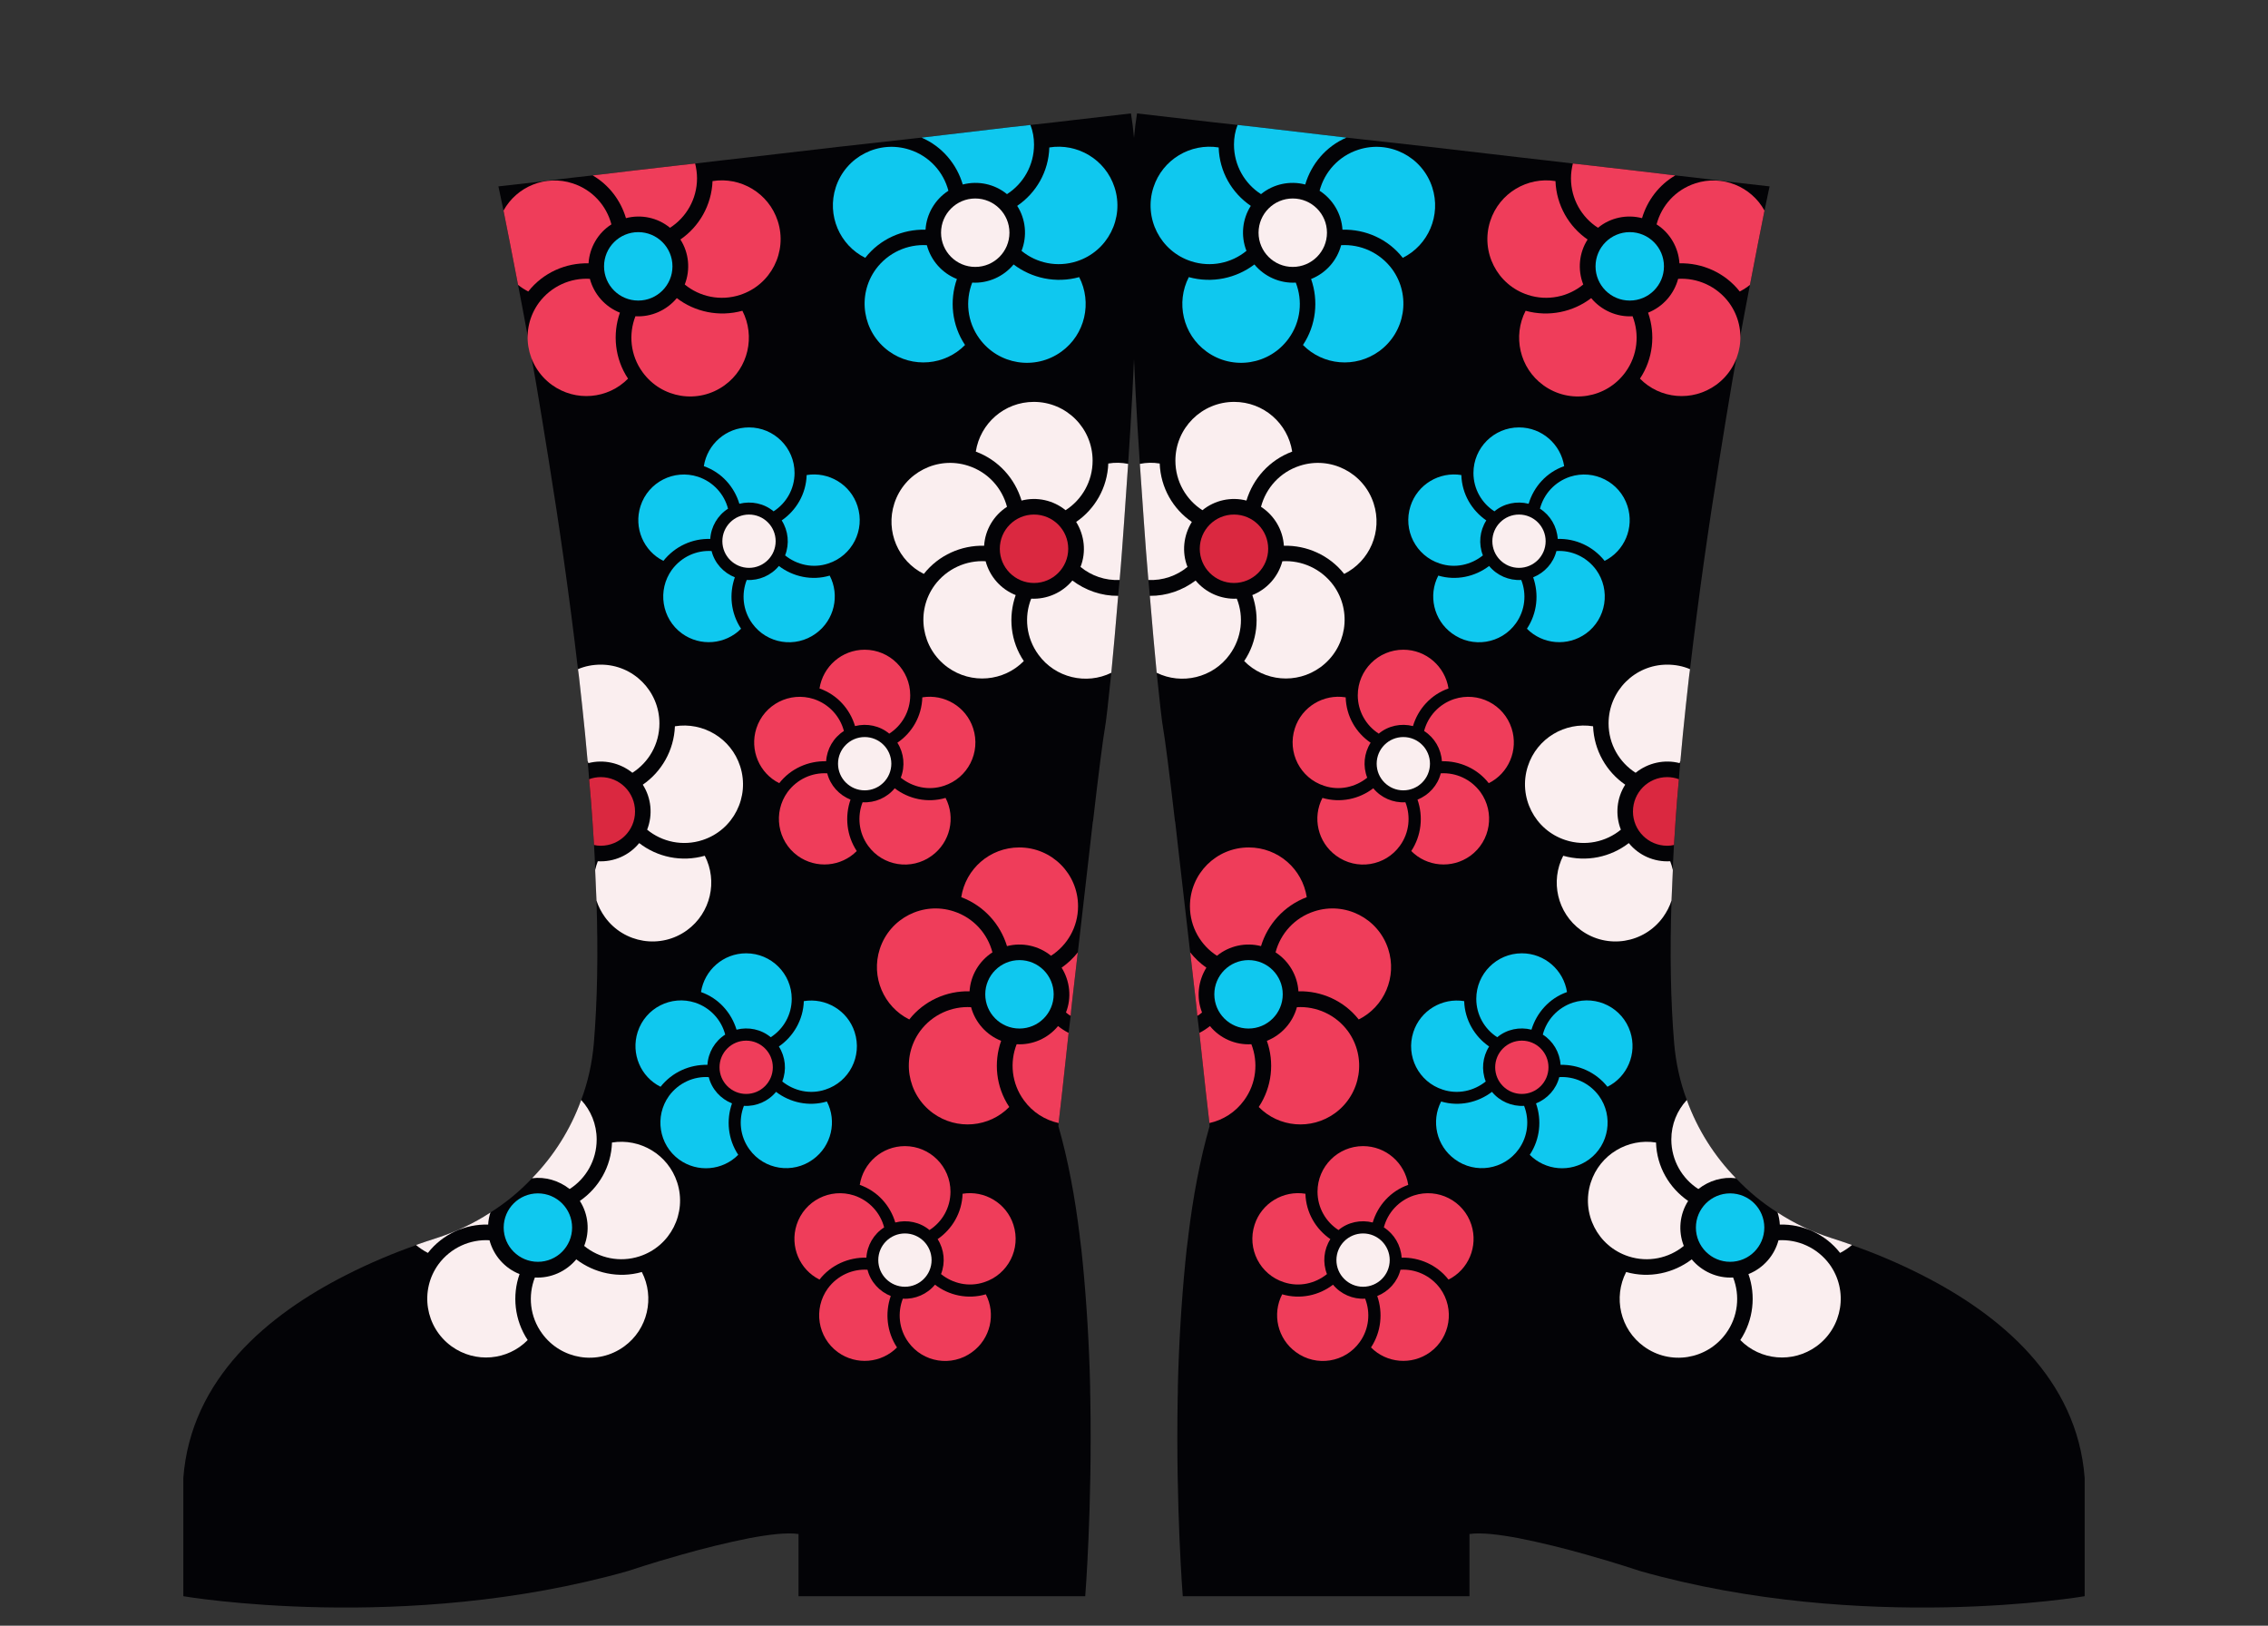 <svg width="120" height="86" viewBox="0 0 120 86" fill="none" xmlns="http://www.w3.org/2000/svg">
<rect x="0" y="0" width="120" height="86" fill="#333333" stroke="none"/>
<g clip-path="url(#clip0_318_11371)">
<path d="M60.18 12.93C60.17 14.18 60.13 15.53 60.08 16.91C60 19.4 59.86 22.02 59.69 24.54C59.62 25.57 59.55 26.58 59.48 27.56C59.4 28.65 59.33 29.69 59.24 30.68C59.21 30.97 59.19 31.25 59.16 31.52V31.55C59.03 33.1 58.91 34.47 58.8 35.59C58.64 37.15 58.52 38.21 58.46 38.52C58.37 39.01 58.12 40.94 57.83 43.46C57.83 43.46 57.82 43.46 57.82 43.47C57.78 43.84 57.73 44.23 57.69 44.62C57.48 46.43 57.25 48.42 57.03 50.37V50.38C57.02 50.43 57.02 50.47 57.01 50.52L56.72 53.04C56.69 53.28 56.67 53.51 56.65 53.74C56.61 54.05 56.58 54.35 56.54 54.64C56.28 57.03 56.08 58.88 56.01 59.41C56.01 59.52 56 59.57 56 59.57C56.51 61.35 56.88 63.33 57.13 65.4V65.42C57.19 65.86 57.24 66.28 57.28 66.72C57.5 68.95 57.63 71.22 57.68 73.36C57.68 73.57 57.68 73.78 57.69 73.98V74.02C57.79 79.78 57.42 84.44 57.42 84.44H42.25V81.15C41.66 81.06 40.71 81.17 39.65 81.37C38.48 81.6 37.19 81.92 36.07 82.24C34.46 82.69 33.22 83.11 33.22 83.11C21.41 86.45 9.7 84.44 9.7 84.44V78.18C10.1 72.94 14.16 69.55 18.33 67.44C19.59 66.8 20.84 66.28 22.01 65.87V65.86C22.39 65.73 22.75 65.6 23.11 65.49C24.13 65.16 25.08 64.71 25.95 64.14C26.76 63.63 27.5 63.02 28.15 62.33C29.3 61.15 30.19 59.74 30.75 58.19C31.11 57.24 31.33 56.23 31.42 55.19C31.61 52.93 31.65 50.37 31.56 47.64C31.54 47.12 31.52 46.58 31.49 46.04C31.49 46.03 31.49 46.02 31.49 46.02C31.49 45.77 31.47 45.52 31.46 45.26C31.45 45.07 31.44 44.89 31.43 44.7C31.4 44.29 31.38 43.88 31.35 43.47C31.35 43.46 31.35 43.46 31.35 43.46C31.3 42.72 31.24 41.97 31.17 41.22C31.15 40.9 31.12 40.58 31.09 40.26C31.01 39.31 30.91 38.36 30.81 37.4C30.76 36.95 30.71 36.5 30.66 36.04C30.64 35.83 30.61 35.61 30.58 35.4C30.13 31.54 29.58 27.72 29.02 24.27C28.8 22.86 28.57 21.52 28.36 20.25C28.28 19.81 28.21 19.38 28.13 18.96V18.95C28.06 18.57 28 18.21 27.93 17.85C27.93 17.84 27.93 17.84 27.93 17.83C27.75 16.83 27.57 15.91 27.41 15.07C27.09 13.39 26.82 12.04 26.64 11.14C26.47 10.31 26.37 9.86 26.37 9.86C26.96 9.79 27.74 9.7 28.66 9.6C28.67 9.6 28.67 9.6 28.67 9.6C28.92 9.56 29.17 9.53 29.45 9.5C30.04 9.43 30.68 9.35 31.35 9.28C31.36 9.28 31.36 9.28 31.36 9.28C32.76 9.11 34.31 8.93 35.97 8.74C36.24 8.71 36.51 8.68 36.78 8.65C37.68 8.54 38.6 8.44 39.54 8.33C41.16 8.14 42.82 7.95 44.44 7.76C45.82 7.61 47.19 7.45 48.48 7.31C48.57 7.3 48.67 7.29 48.76 7.28C50.45 7.08 52.02 6.9 53.43 6.73C53.81 6.69 54.17 6.65 54.52 6.61C55.4 6.51 56.21 6.43 56.9 6.34C58.74 6.13 59.84 6 59.84 6C60.1 7.6 60.21 10.06 60.18 12.93Z" fill="#030306"/>
<path d="M33.77 15.9C34.77 15.9 35.58 15.09 35.58 14.09C35.58 13.09 34.77 12.28 33.77 12.28C32.77 12.28 31.96 13.09 31.96 14.09C31.96 15.09 32.77 15.9 33.77 15.9Z" fill="#0FC8EF"/>
<path d="M32.8 16.54C32.02 16.23 31.43 15.57 31.21 14.75C30.19 14.69 29.16 15.14 28.51 16.02C27.5 17.41 27.81 19.35 29.2 20.36C30.46 21.27 32.17 21.11 33.23 20.03C32.53 18.98 32.4 17.68 32.8 16.54Z" fill="#EF3D5A"/>
<path d="M35.81 15.77C35.28 16.41 34.46 16.78 33.62 16.73C33.25 17.68 33.35 18.8 34 19.69C35.01 21.08 36.95 21.39 38.34 20.38C39.6 19.47 39.97 17.78 39.28 16.44C38.04 16.78 36.76 16.5 35.81 15.77Z" fill="#EF3D5A"/>
<path d="M36 12.67C36.45 13.37 36.54 14.26 36.23 15.05C37.02 15.7 38.12 15.94 39.16 15.6C40.79 15.07 41.68 13.32 41.15 11.69C40.67 10.21 39.18 9.34 37.7 9.58C37.65 10.86 36.99 11.99 36 12.67Z" fill="#EF3D5A"/>
<path d="M36.88 9.43C36.88 10.53 36.31 11.5 35.45 12.05C34.8 11.51 33.92 11.33 33.12 11.54C32.84 10.6 32.22 9.78 31.36 9.28C32.76 9.11 34.31 8.93 35.97 8.74C36.24 8.71 36.51 8.68 36.78 8.65C36.84 8.9 36.88 9.16 36.88 9.43Z" fill="#EF3D5A"/>
<path d="M32.35 11.87C31.64 12.32 31.19 13.1 31.14 13.93C29.94 13.9 28.74 14.42 27.95 15.42C27.76 15.32 27.58 15.21 27.41 15.07C27.09 13.39 26.82 12.04 26.64 11.14C27.34 9.87 28.87 9.23 30.3 9.7C31.35 10.04 32.09 10.88 32.35 11.87Z" fill="#EF3D5A"/>
<path d="M51.6 14.12C52.6 14.12 53.41 13.31 53.41 12.31C53.41 11.31 52.6 10.5 51.6 10.5C50.601 10.5 49.791 11.31 49.791 12.31C49.791 13.31 50.601 14.12 51.6 14.12Z" fill="#FAEEEF"/>
<path d="M50.63 14.76C49.85 14.45 49.26 13.79 49.04 12.97C48.02 12.91 46.99 13.36 46.34 14.24C45.33 15.63 45.64 17.57 47.03 18.58C48.29 19.49 50 19.33 51.06 18.25C50.36 17.2 50.23 15.9 50.63 14.76Z" fill="#0FC8EF"/>
<path d="M53.63 13.99C53.1 14.63 52.28 15 51.44 14.95C51.07 15.9 51.17 17.02 51.82 17.91C52.83 19.3 54.77 19.61 56.16 18.6C57.42 17.69 57.79 16 57.1 14.66C55.87 15 54.59 14.72 53.63 13.99Z" fill="#0FC8EF"/>
<path d="M53.82 10.89C54.27 11.59 54.36 12.48 54.05 13.27C54.84 13.92 55.94 14.16 56.98 13.82C58.61 13.29 59.5 11.54 58.97 9.91C58.49 8.43 57 7.56 55.52 7.8C55.48 9.09 54.82 10.21 53.82 10.89Z" fill="#0FC8EF"/>
<path d="M54.71 7.65C54.71 8.75 54.14 9.72 53.28 10.27C52.62 9.73 51.75 9.55 50.94 9.76C50.62 8.68 49.85 7.75 48.76 7.28C50.45 7.08 52.02 6.9 53.43 6.73C53.81 6.69 54.17 6.65 54.52 6.61C54.65 6.94 54.71 7.29 54.71 7.65Z" fill="#0FC8EF"/>
<path d="M48.97 12.15C49.02 11.32 49.47 10.55 50.18 10.09C49.92 9.1 49.18 8.26 48.13 7.92C46.5 7.39 44.75 8.28 44.22 9.91C43.74 11.39 44.43 12.97 45.78 13.64C46.56 12.64 47.76 12.12 48.97 12.15Z" fill="#0FC8EF"/>
<path d="M54.71 30.84C55.71 30.84 56.52 30.03 56.52 29.03C56.52 28.03 55.71 27.22 54.71 27.22C53.711 27.22 52.9 28.03 52.9 29.03C52.9 30.03 53.711 30.84 54.71 30.84Z" fill="#DA2840"/>
<path d="M53.74 31.48C52.96 31.17 52.37 30.51 52.15 29.69C51.13 29.63 50.1 30.08 49.45 30.96C48.44 32.35 48.75 34.29 50.14 35.3C51.4 36.21 53.11 36.05 54.17 34.97C53.46 33.92 53.34 32.62 53.74 31.48Z" fill="#FAEEEF"/>
<path d="M59.16 31.52V31.55C59.031 33.1 58.91 34.47 58.8 35.59C57.48 36.24 55.831 35.86 54.941 34.63C54.291 33.74 54.181 32.62 54.56 31.67C55.401 31.71 56.211 31.35 56.74 30.71C57.431 31.23 58.281 31.53 59.16 31.52Z" fill="#FAEEEF"/>
<path d="M59.69 24.54C59.62 25.57 59.55 26.58 59.48 27.56C59.4 28.65 59.33 29.69 59.24 30.68C58.48 30.72 57.74 30.46 57.17 29.99C57.48 29.2 57.38 28.32 56.94 27.61C57.93 26.93 58.59 25.81 58.64 24.52C59 24.46 59.35 24.47 59.69 24.54Z" fill="#FAEEEF"/>
<path d="M54.05 26.48C54.86 26.27 55.73 26.46 56.38 26.99C57.24 26.44 57.81 25.47 57.81 24.37C57.81 22.65 56.42 21.26 54.7 21.26C53.14 21.26 51.86 22.4 51.63 23.89C52.84 24.34 53.7 25.32 54.05 26.48Z" fill="#FAEEEF"/>
<path d="M52.07 28.87C52.12 28.04 52.57 27.27 53.28 26.81C53.02 25.82 52.28 24.98 51.23 24.64C49.6 24.11 47.85 25 47.32 26.63C46.84 28.11 47.53 29.69 48.88 30.36C49.67 29.36 50.87 28.84 52.07 28.87Z" fill="#FAEEEF"/>
<path d="M33.6 42.93C33.6 43.93 32.79 44.74 31.79 44.74C31.67 44.74 31.55 44.73 31.43 44.7C31.4 44.29 31.38 43.88 31.35 43.47C31.35 43.46 31.35 43.46 31.35 43.46C31.3 42.72 31.24 41.97 31.17 41.22C31.36 41.15 31.57 41.11 31.79 41.11C32.79 41.11 33.6 41.92 33.6 42.93Z" fill="#DA2840"/>
<path d="M31.49 46.04C31.49 46.03 31.49 46.02 31.49 46.02C31.53 45.86 31.57 45.71 31.63 45.56C32.48 45.61 33.29 45.25 33.82 44.6C34.78 45.34 36.05 45.62 37.29 45.27C37.98 46.61 37.61 48.29 36.35 49.21C34.96 50.22 33.02 49.91 32.01 48.52C31.81 48.24 31.66 47.95 31.56 47.64L31.49 46.04Z" fill="#FAEEEF"/>
<path d="M34.01 41.51C34.46 42.21 34.55 43.1 34.24 43.89C35.03 44.54 36.13 44.78 37.17 44.44C38.8 43.91 39.69 42.16 39.16 40.53C38.68 39.05 37.19 38.18 35.71 38.42C35.66 39.7 35 40.83 34.01 41.51Z" fill="#FAEEEF"/>
<path d="M34.89 38.27C34.89 39.37 34.32 40.33 33.46 40.88C32.8 40.35 31.93 40.16 31.13 40.37C31.12 40.33 31.11 40.29 31.09 40.26C31.01 39.31 30.91 38.36 30.81 37.4C30.76 36.95 30.71 36.5 30.66 36.04C30.64 35.83 30.61 35.61 30.58 35.4C30.95 35.24 31.36 35.16 31.79 35.16C33.5 35.16 34.89 36.55 34.89 38.27Z" fill="#FAEEEF"/>
<path d="M53.94 54.41C54.94 54.41 55.75 53.6 55.75 52.6C55.75 51.6 54.94 50.79 53.94 50.79C52.941 50.79 52.13 51.6 52.13 52.6C52.13 53.6 52.941 54.41 53.94 54.41Z" fill="#0FC8EF"/>
<path d="M52.97 55.06C52.19 54.75 51.6 54.09 51.38 53.28C50.36 53.22 49.33 53.67 48.68 54.55C47.67 55.94 47.98 57.88 49.37 58.89C50.63 59.8 52.34 59.64 53.4 58.56C52.69 57.49 52.57 56.19 52.97 55.06Z" fill="#EF3D5A"/>
<path d="M56.541 54.64C56.281 57.03 56.081 58.88 56.011 59.41C55.291 59.25 54.63 58.84 54.17 58.2C53.52 57.31 53.42 56.19 53.791 55.24C54.63 55.29 55.45 54.93 55.98 54.28C56.16 54.42 56.34 54.54 56.541 54.64Z" fill="#EF3D5A"/>
<path d="M57.03 50.38C57.02 50.43 57.02 50.47 57.01 50.52L56.72 53.04C56.69 53.28 56.67 53.51 56.65 53.74C56.56 53.69 56.48 53.63 56.4 53.56C56.71 52.78 56.61 51.89 56.17 51.19C56.5 50.96 56.78 50.69 57.03 50.38Z" fill="#EF3D5A"/>
<path d="M53.28 50.05C54.09 49.84 54.96 50.03 55.61 50.56C56.47 50.01 57.04 49.04 57.04 47.94C57.04 46.22 55.65 44.83 53.93 44.83C52.37 44.83 51.09 45.97 50.86 47.46C52.07 47.92 52.93 48.9 53.28 50.05Z" fill="#EF3D5A"/>
<path d="M51.3 52.44C51.35 51.61 51.8 50.84 52.51 50.38C52.25 49.39 51.51 48.55 50.46 48.21C48.83 47.68 47.08 48.57 46.55 50.2C46.07 51.68 46.76 53.26 48.11 53.93C48.9 52.93 50.1 52.41 51.3 52.44Z" fill="#EF3D5A"/>
<path d="M28.46 66.75C29.46 66.75 30.27 65.94 30.27 64.94C30.27 63.94 29.46 63.13 28.46 63.13C27.461 63.13 26.65 63.94 26.65 64.94C26.65 65.94 27.461 66.75 28.46 66.75Z" fill="#0FC8EF"/>
<path d="M27.49 67.4C26.71 67.09 26.12 66.43 25.9 65.61C24.88 65.55 23.85 66 23.2 66.88C22.19 68.27 22.5 70.21 23.89 71.22C25.15 72.13 26.86 71.97 27.92 70.89C27.22 69.83 27.09 68.53 27.49 67.4Z" fill="#FAEEEF"/>
<path d="M30.49 66.62C29.96 67.26 29.14 67.63 28.3 67.58C27.93 68.53 28.03 69.65 28.68 70.54C29.69 71.93 31.63 72.24 33.02 71.23C34.28 70.32 34.65 68.63 33.96 67.29C32.73 67.64 31.45 67.35 30.49 66.62Z" fill="#FAEEEF"/>
<path d="M30.68 63.53C31.13 64.23 31.22 65.12 30.91 65.91C31.7 66.56 32.8 66.8 33.84 66.46C35.47 65.93 36.36 64.18 35.83 62.55C35.35 61.07 33.86 60.2 32.38 60.44C32.34 61.72 31.68 62.84 30.68 63.53Z" fill="#FAEEEF"/>
<path d="M31.57 60.28C31.57 61.38 31 62.35 30.14 62.9C29.57 62.45 28.85 62.24 28.15 62.33C29.3 61.15 30.19 59.74 30.75 58.19C31.26 58.74 31.57 59.47 31.57 60.28Z" fill="#FAEEEF"/>
<path d="M25.95 64.14C25.88 64.35 25.84 64.56 25.83 64.78C24.63 64.75 23.43 65.27 22.64 66.28C22.41 66.16 22.2 66.02 22.01 65.86C22.39 65.73 22.75 65.6 23.11 65.49C24.13 65.16 25.08 64.71 25.95 64.14Z" fill="#FAEEEF"/>
<path d="M47.88 68.07C48.659 68.07 49.29 67.439 49.29 66.66C49.29 65.881 48.659 65.25 47.88 65.25C47.102 65.25 46.47 65.881 46.47 66.66C46.47 67.439 47.102 68.07 47.88 68.07Z" fill="#FAEEEF"/>
<path d="M47.13 68.56C46.53 68.32 46.06 67.81 45.9 67.17C45.11 67.12 44.31 67.47 43.8 68.16C43.02 69.24 43.26 70.75 44.33 71.53C45.31 72.24 46.64 72.11 47.46 71.28C46.92 70.46 46.82 69.45 47.13 68.56Z" fill="#EF3D5A"/>
<path d="M49.47 67.96C49.06 68.46 48.42 68.74 47.77 68.7C47.48 69.44 47.56 70.31 48.06 71C48.84 72.08 50.35 72.32 51.43 71.53C52.41 70.82 52.7 69.51 52.16 68.47C51.2 68.75 50.21 68.53 49.47 67.96Z" fill="#EF3D5A"/>
<path d="M49.61 65.55C49.96 66.1 50.03 66.79 49.79 67.4C50.41 67.9 51.26 68.1 52.07 67.83C53.34 67.42 54.03 66.06 53.62 64.79C53.25 63.64 52.09 62.96 50.93 63.15C50.9 64.15 50.38 65.02 49.61 65.55Z" fill="#EF3D5A"/>
<path d="M47.37 64.67C48 64.51 48.68 64.65 49.18 65.07C49.85 64.64 50.29 63.89 50.29 63.04C50.29 61.71 49.21 60.63 47.88 60.63C46.67 60.63 45.67 61.52 45.49 62.68C46.43 63.01 47.1 63.77 47.37 64.67Z" fill="#EF3D5A"/>
<path d="M45.84 66.53C45.88 65.88 46.23 65.28 46.78 64.93C46.58 64.16 46 63.51 45.19 63.24C43.92 62.83 42.56 63.52 42.15 64.79C41.78 65.94 42.31 67.17 43.36 67.69C43.97 66.91 44.9 66.51 45.84 66.53Z" fill="#EF3D5A"/>
<path d="M39.48 57.87C40.259 57.87 40.89 57.239 40.89 56.46C40.89 55.681 40.259 55.05 39.48 55.05C38.702 55.05 38.07 55.681 38.07 56.46C38.07 57.239 38.702 57.87 39.48 57.87Z" fill="#EF3D5A"/>
<path d="M38.73 58.37C38.13 58.13 37.66 57.62 37.5 56.98C36.71 56.93 35.91 57.28 35.4 57.97C34.62 59.05 34.86 60.56 35.93 61.34C36.91 62.05 38.24 61.92 39.06 61.09C38.51 60.26 38.42 59.25 38.73 58.37Z" fill="#0FC8EF"/>
<path d="M41.06 57.76C40.65 58.26 40.01 58.54 39.36 58.5C39.07 59.24 39.15 60.11 39.65 60.8C40.43 61.88 41.94 62.12 43.02 61.33C44 60.62 44.29 59.31 43.75 58.27C42.8 58.55 41.81 58.33 41.06 57.76Z" fill="#0FC8EF"/>
<path d="M41.21 55.36C41.56 55.91 41.63 56.6 41.39 57.21C42.01 57.71 42.86 57.91 43.67 57.64C44.94 57.23 45.63 55.87 45.22 54.6C44.85 53.45 43.69 52.77 42.53 52.96C42.5 53.95 41.98 54.83 41.21 55.36Z" fill="#0FC8EF"/>
<path d="M38.97 54.47C39.6 54.31 40.28 54.45 40.78 54.87C41.45 54.44 41.89 53.69 41.89 52.84C41.89 51.51 40.81 50.43 39.48 50.43C38.27 50.43 37.27 51.32 37.09 52.48C38.03 52.81 38.7 53.58 38.97 54.47Z" fill="#0FC8EF"/>
<path d="M37.43 56.33C37.47 55.68 37.82 55.08 38.37 54.73C38.17 53.96 37.59 53.31 36.78 53.04C35.51 52.63 34.15 53.32 33.74 54.59C33.37 55.74 33.9 56.97 34.95 57.49C35.57 56.71 36.5 56.31 37.43 56.33Z" fill="#0FC8EF"/>
<path d="M45.75 41.81C46.529 41.81 47.16 41.179 47.16 40.4C47.16 39.621 46.529 38.99 45.75 38.99C44.972 38.99 44.34 39.621 44.34 40.4C44.34 41.179 44.972 41.81 45.75 41.81Z" fill="#FAEEEF"/>
<path d="M45.001 42.3C44.401 42.06 43.931 41.55 43.77 40.91C42.98 40.86 42.181 41.21 41.67 41.9C40.891 42.98 41.13 44.49 42.2 45.27C43.181 45.98 44.511 45.85 45.331 45.02C44.791 44.2 44.691 43.19 45.001 42.3Z" fill="#EF3D5A"/>
<path d="M47.34 41.7C46.93 42.2 46.29 42.48 45.64 42.44C45.35 43.18 45.43 44.05 45.93 44.74C46.71 45.82 48.22 46.06 49.3 45.27C50.28 44.56 50.57 43.25 50.03 42.21C49.07 42.49 48.08 42.27 47.34 41.7Z" fill="#EF3D5A"/>
<path d="M47.48 39.29C47.831 39.84 47.901 40.53 47.66 41.14C48.281 41.64 49.13 41.84 49.941 41.57C51.211 41.16 51.901 39.8 51.49 38.53C51.12 37.38 49.961 36.7 48.8 36.89C48.77 37.89 48.261 38.76 47.48 39.29Z" fill="#EF3D5A"/>
<path d="M45.24 38.41C45.87 38.25 46.55 38.39 47.05 38.81C47.72 38.38 48.16 37.63 48.16 36.78C48.16 35.45 47.08 34.37 45.75 34.37C44.54 34.37 43.54 35.26 43.36 36.42C44.3 36.75 44.97 37.51 45.24 38.41Z" fill="#EF3D5A"/>
<path d="M43.711 40.27C43.751 39.62 44.1 39.02 44.651 38.67C44.45 37.9 43.87 37.25 43.06 36.98C41.791 36.57 40.431 37.26 40.02 38.53C39.651 39.68 40.181 40.91 41.23 41.43C41.84 40.65 42.77 40.25 43.711 40.27Z" fill="#EF3D5A"/>
<path d="M39.63 30.04C40.409 30.04 41.04 29.409 41.04 28.63C41.04 27.851 40.409 27.22 39.63 27.22C38.852 27.22 38.22 27.851 38.22 28.63C38.22 29.409 38.852 30.04 39.63 30.04Z" fill="#FAEEEF"/>
<path d="M38.88 30.54C38.28 30.3 37.81 29.79 37.65 29.15C36.86 29.1 36.06 29.45 35.55 30.14C34.77 31.22 35.01 32.73 36.08 33.51C37.06 34.22 38.39 34.09 39.21 33.26C38.66 32.43 38.57 31.42 38.88 30.54Z" fill="#0FC8EF"/>
<path d="M41.21 29.94C40.8 30.44 40.16 30.72 39.51 30.68C39.22 31.42 39.3 32.29 39.8 32.98C40.58 34.06 42.09 34.3 43.17 33.51C44.15 32.8 44.44 31.49 43.9 30.45C42.95 30.73 41.96 30.51 41.21 29.94Z" fill="#0FC8EF"/>
<path d="M41.36 27.53C41.71 28.08 41.78 28.77 41.54 29.38C42.16 29.88 43.01 30.08 43.82 29.81C45.09 29.4 45.78 28.04 45.37 26.77C45 25.62 43.84 24.94 42.68 25.13C42.65 26.13 42.13 27 41.36 27.53Z" fill="#0FC8EF"/>
<path d="M39.12 26.65C39.75 26.49 40.43 26.63 40.93 27.05C41.6 26.62 42.04 25.87 42.04 25.02C42.04 23.69 40.96 22.61 39.63 22.61C38.42 22.61 37.42 23.5 37.24 24.66C38.18 24.99 38.85 25.75 39.12 26.65Z" fill="#0FC8EF"/>
<path d="M37.58 28.51C37.62 27.86 37.97 27.26 38.52 26.91C38.32 26.14 37.74 25.49 36.93 25.22C35.66 24.81 34.3 25.5 33.89 26.77C33.52 27.92 34.05 29.15 35.1 29.67C35.72 28.89 36.65 28.48 37.58 28.51Z" fill="#0FC8EF"/>
<path d="M59.82 12.93C59.83 14.18 59.87 15.53 59.92 16.91C60 19.4 60.14 22.02 60.31 24.54C60.38 25.57 60.45 26.58 60.52 27.56C60.6 28.65 60.67 29.69 60.76 30.68C60.79 30.97 60.81 31.25 60.84 31.52V31.55C60.97 33.1 61.09 34.47 61.2 35.59C61.36 37.15 61.48 38.21 61.54 38.52C61.63 39.01 61.88 40.94 62.17 43.46C62.17 43.46 62.18 43.46 62.18 43.47C62.22 43.84 62.27 44.23 62.31 44.62C62.52 46.43 62.75 48.42 62.97 50.37V50.38C62.98 50.43 62.98 50.47 62.99 50.52L63.28 53.04C63.31 53.28 63.33 53.51 63.35 53.74C63.39 54.05 63.42 54.35 63.46 54.64C63.72 57.03 63.92 58.88 63.99 59.41C63.99 59.52 64 59.57 64 59.57C63.49 61.35 63.12 63.33 62.87 65.4V65.42C62.81 65.86 62.76 66.28 62.72 66.72C62.5 68.95 62.37 71.22 62.32 73.36C62.32 73.57 62.32 73.78 62.31 73.98V74.02C62.21 79.78 62.58 84.44 62.58 84.44H77.75V81.15C78.34 81.06 79.29 81.17 80.35 81.37C81.52 81.6 82.81 81.92 83.93 82.24C85.54 82.69 86.78 83.11 86.78 83.11C98.59 86.45 110.3 84.44 110.3 84.44V78.18C109.9 72.94 105.84 69.55 101.67 67.44C100.41 66.8 99.16 66.28 97.99 65.87V65.86C97.61 65.73 97.25 65.6 96.89 65.49C95.87 65.16 94.92 64.71 94.05 64.14C93.24 63.63 92.5 63.02 91.85 62.33C90.7 61.15 89.81 59.74 89.25 58.19C88.89 57.24 88.67 56.23 88.58 55.19C88.39 52.93 88.35 50.37 88.44 47.64C88.46 47.12 88.48 46.58 88.51 46.04C88.51 46.03 88.51 46.02 88.51 46.02C88.51 45.77 88.53 45.52 88.54 45.26C88.55 45.07 88.56 44.89 88.57 44.7C88.6 44.29 88.62 43.88 88.65 43.47C88.65 43.46 88.65 43.46 88.65 43.46C88.7 42.72 88.76 41.97 88.83 41.22C88.85 40.9 88.88 40.58 88.91 40.26C88.99 39.31 89.09 38.36 89.19 37.4C89.24 36.95 89.29 36.5 89.34 36.04C89.36 35.83 89.39 35.61 89.42 35.4C89.87 31.54 90.42 27.72 90.98 24.27C91.2 22.86 91.43 21.52 91.64 20.25C91.72 19.81 91.79 19.38 91.87 18.96V18.95C91.94 18.57 92 18.21 92.07 17.85C92.07 17.84 92.07 17.84 92.07 17.83C92.25 16.83 92.43 15.91 92.59 15.07C92.91 13.39 93.18 12.04 93.36 11.14C93.53 10.31 93.63 9.86 93.63 9.86C93.04 9.79 92.26 9.7 91.34 9.6C91.33 9.6 91.33 9.6 91.33 9.6C91.08 9.56 90.83 9.53 90.55 9.5C89.96 9.43 89.32 9.35 88.65 9.28C88.64 9.28 88.64 9.28 88.64 9.28C87.24 9.11 85.69 8.93 84.03 8.74C83.76 8.71 83.49 8.68 83.22 8.65C82.32 8.54 81.4 8.44 80.46 8.33C78.84 8.14 77.18 7.95 75.56 7.76C74.18 7.61 72.81 7.45 71.52 7.31C71.43 7.3 71.33 7.29 71.24 7.28C69.55 7.08 67.98 6.9 66.57 6.73C66.19 6.69 65.83 6.65 65.48 6.61C64.6 6.51 63.79 6.43 63.1 6.34C61.26 6.13 60.16 6 60.16 6C59.9 7.6 59.79 10.06 59.82 12.93Z" fill="#030306"/>
<path d="M86.23 15.9C87.23 15.9 88.04 15.09 88.04 14.09C88.04 13.09 87.23 12.28 86.23 12.28C85.23 12.28 84.42 13.09 84.42 14.09C84.42 15.09 85.23 15.9 86.23 15.9Z" fill="#0FC8EF"/>
<path d="M87.2 16.54C87.98 16.23 88.57 15.57 88.79 14.75C89.81 14.69 90.84 15.14 91.49 16.02C92.5 17.41 92.19 19.35 90.8 20.36C89.54 21.27 87.83 21.11 86.77 20.03C87.47 18.98 87.6 17.68 87.2 16.54Z" fill="#EF3D5A"/>
<path d="M84.19 15.77C84.72 16.41 85.54 16.78 86.38 16.73C86.75 17.68 86.65 18.8 86 19.69C84.99 21.08 83.05 21.39 81.66 20.38C80.4 19.47 80.03 17.78 80.72 16.44C81.96 16.78 83.24 16.5 84.19 15.77Z" fill="#EF3D5A"/>
<path d="M84 12.67C83.55 13.37 83.46 14.26 83.77 15.05C82.98 15.7 81.88 15.94 80.84 15.6C79.21 15.07 78.32 13.32 78.85 11.69C79.33 10.21 80.82 9.34 82.3 9.58C82.35 10.86 83.01 11.99 84 12.67Z" fill="#EF3D5A"/>
<path d="M83.12 9.43C83.12 10.53 83.69 11.5 84.55 12.05C85.2 11.51 86.08 11.33 86.88 11.54C87.16 10.6 87.78 9.78 88.64 9.28C87.24 9.11 85.69 8.93 84.03 8.74C83.76 8.71 83.49 8.68 83.22 8.65C83.16 8.9 83.12 9.16 83.12 9.43Z" fill="#EF3D5A"/>
<path d="M87.65 11.87C88.36 12.32 88.81 13.1 88.86 13.93C90.06 13.9 91.26 14.42 92.05 15.42C92.24 15.32 92.42 15.21 92.59 15.07C92.91 13.39 93.18 12.04 93.36 11.14C92.66 9.87 91.13 9.23 89.7 9.7C88.65 10.04 87.91 10.88 87.65 11.87Z" fill="#EF3D5A"/>
<path d="M68.4 14.12C69.4 14.12 70.21 13.31 70.21 12.31C70.21 11.31 69.4 10.5 68.4 10.5C67.4 10.5 66.59 11.31 66.59 12.31C66.59 13.31 67.4 14.12 68.4 14.12Z" fill="#FAEEEF"/>
<path d="M69.37 14.76C70.15 14.45 70.74 13.79 70.96 12.97C71.98 12.91 73.01 13.36 73.66 14.24C74.67 15.63 74.36 17.57 72.97 18.58C71.71 19.49 70 19.33 68.94 18.25C69.64 17.2 69.77 15.9 69.37 14.76Z" fill="#0FC8EF"/>
<path d="M66.37 13.99C66.9 14.63 67.72 15 68.56 14.95C68.93 15.9 68.83 17.02 68.18 17.91C67.17 19.3 65.23 19.61 63.84 18.6C62.58 17.69 62.21 16 62.9 14.66C64.13 15 65.41 14.72 66.37 13.99Z" fill="#0FC8EF"/>
<path d="M66.18 10.89C65.73 11.59 65.64 12.48 65.95 13.27C65.16 13.92 64.06 14.16 63.02 13.82C61.39 13.29 60.5 11.54 61.03 9.91C61.51 8.43 63 7.56 64.48 7.8C64.52 9.09 65.18 10.21 66.18 10.89Z" fill="#0FC8EF"/>
<path d="M65.29 7.65C65.29 8.75 65.86 9.72 66.72 10.27C67.38 9.73 68.25 9.55 69.06 9.76C69.38 8.68 70.15 7.75 71.24 7.28C69.55 7.08 67.98 6.9 66.57 6.73C66.19 6.69 65.83 6.65 65.48 6.61C65.35 6.94 65.29 7.29 65.29 7.65Z" fill="#0FC8EF"/>
<path d="M71.03 12.15C70.98 11.32 70.53 10.55 69.82 10.09C70.08 9.1 70.82 8.26 71.87 7.92C73.5 7.39 75.25 8.28 75.78 9.91C76.26 11.39 75.57 12.97 74.22 13.64C73.44 12.64 72.24 12.12 71.03 12.15Z" fill="#0FC8EF"/>
<path d="M65.29 30.84C66.29 30.84 67.1 30.03 67.1 29.03C67.1 28.03 66.29 27.22 65.29 27.22C64.29 27.22 63.48 28.03 63.48 29.03C63.48 30.03 64.29 30.84 65.29 30.84Z" fill="#DA2840"/>
<path d="M66.26 31.48C67.04 31.17 67.63 30.51 67.85 29.69C68.87 29.63 69.9 30.08 70.55 30.96C71.56 32.35 71.25 34.29 69.86 35.3C68.6 36.21 66.89 36.05 65.83 34.97C66.54 33.92 66.66 32.62 66.26 31.48Z" fill="#FAEEEF"/>
<path d="M60.84 31.52V31.55C60.97 33.1 61.09 34.47 61.2 35.59C62.52 36.24 64.17 35.86 65.06 34.63C65.71 33.74 65.82 32.62 65.44 31.67C64.6 31.71 63.79 31.35 63.26 30.71C62.57 31.23 61.72 31.53 60.84 31.52Z" fill="#FAEEEF"/>
<path d="M60.31 24.54C60.38 25.57 60.45 26.58 60.52 27.56C60.6 28.65 60.67 29.69 60.76 30.68C61.52 30.72 62.26 30.46 62.83 29.99C62.52 29.2 62.62 28.32 63.06 27.61C62.07 26.93 61.41 25.81 61.36 24.52C61 24.46 60.65 24.47 60.31 24.54Z" fill="#FAEEEF"/>
<path d="M65.95 26.48C65.14 26.27 64.27 26.46 63.62 26.99C62.76 26.44 62.19 25.47 62.19 24.37C62.19 22.65 63.58 21.26 65.3 21.26C66.86 21.26 68.14 22.4 68.37 23.89C67.16 24.34 66.3 25.32 65.95 26.48Z" fill="#FAEEEF"/>
<path d="M67.93 28.87C67.88 28.04 67.43 27.27 66.72 26.81C66.98 25.82 67.72 24.98 68.77 24.64C70.4 24.11 72.15 25 72.68 26.63C73.16 28.11 72.47 29.69 71.12 30.36C70.33 29.36 69.13 28.84 67.93 28.87Z" fill="#FAEEEF"/>
<path d="M86.4 42.93C86.4 43.93 87.21 44.74 88.21 44.74C88.33 44.74 88.45 44.73 88.57 44.7C88.6 44.29 88.62 43.88 88.65 43.47C88.65 43.46 88.65 43.46 88.65 43.46C88.7 42.72 88.76 41.97 88.83 41.22C88.64 41.15 88.43 41.11 88.21 41.11C87.21 41.11 86.4 41.92 86.4 42.93Z" fill="#DA2840"/>
<path d="M88.44 47.64C88.34 47.95 88.19 48.24 87.99 48.52C86.98 49.91 85.04 50.22 83.65 49.21C82.39 48.29 82.02 46.61 82.71 45.27C83.95 45.62 85.22 45.34 86.18 44.6C86.71 45.25 87.52 45.61 88.37 45.56C88.43 45.71 88.47 45.86 88.51 46.02C88.51 46.02 88.51 46.03 88.51 46.04L88.44 47.64Z" fill="#FAEEEF"/>
<path d="M85.99 41.51C85.54 42.21 85.45 43.1 85.76 43.89C84.97 44.54 83.87 44.78 82.83 44.44C81.2 43.91 80.31 42.16 80.84 40.53C81.32 39.05 82.81 38.18 84.29 38.42C84.34 39.7 85 40.83 85.99 41.51Z" fill="#FAEEEF"/>
<path d="M85.11 38.27C85.11 39.37 85.68 40.33 86.54 40.88C87.2 40.35 88.07 40.16 88.87 40.37C88.88 40.33 88.89 40.29 88.91 40.26C88.99 39.31 89.09 38.36 89.19 37.4C89.24 36.95 89.29 36.5 89.34 36.04C89.36 35.83 89.39 35.61 89.42 35.4C89.05 35.24 88.64 35.16 88.21 35.16C86.5 35.16 85.11 36.55 85.11 38.27Z" fill="#FAEEEF"/>
<path d="M66.06 54.41C67.06 54.41 67.87 53.6 67.87 52.6C67.87 51.6 67.06 50.79 66.06 50.79C65.06 50.79 64.25 51.6 64.25 52.6C64.25 53.6 65.06 54.41 66.06 54.41Z" fill="#0FC8EF"/>
<path d="M67.03 55.06C67.81 54.75 68.4 54.09 68.62 53.28C69.64 53.22 70.67 53.67 71.32 54.55C72.33 55.94 72.02 57.88 70.63 58.89C69.37 59.8 67.66 59.64 66.6 58.56C67.31 57.49 67.43 56.19 67.03 55.06Z" fill="#EF3D5A"/>
<path d="M63.46 54.64C63.72 57.03 63.92 58.88 63.99 59.41C64.71 59.25 65.37 58.84 65.83 58.2C66.48 57.31 66.58 56.19 66.21 55.24C65.37 55.29 64.55 54.93 64.02 54.28C63.84 54.42 63.66 54.54 63.46 54.64Z" fill="#EF3D5A"/>
<path d="M62.97 50.38C62.98 50.43 62.98 50.47 62.99 50.52L63.28 53.04C63.31 53.28 63.33 53.51 63.35 53.74C63.44 53.69 63.52 53.63 63.6 53.56C63.29 52.78 63.39 51.89 63.83 51.19C63.5 50.96 63.22 50.69 62.97 50.38Z" fill="#EF3D5A"/>
<path d="M66.72 50.05C65.91 49.84 65.04 50.03 64.39 50.56C63.53 50.01 62.96 49.04 62.96 47.94C62.96 46.22 64.35 44.83 66.07 44.83C67.63 44.83 68.91 45.97 69.14 47.46C67.93 47.92 67.07 48.9 66.72 50.05Z" fill="#EF3D5A"/>
<path d="M68.7 52.44C68.65 51.61 68.2 50.84 67.49 50.38C67.75 49.39 68.49 48.55 69.54 48.21C71.17 47.68 72.92 48.57 73.45 50.2C73.93 51.68 73.24 53.26 71.89 53.93C71.1 52.93 69.9 52.41 68.7 52.44Z" fill="#EF3D5A"/>
<path d="M91.54 66.75C92.54 66.75 93.35 65.94 93.35 64.94C93.35 63.94 92.54 63.13 91.54 63.13C90.54 63.13 89.73 63.94 89.73 64.94C89.73 65.94 90.54 66.75 91.54 66.75Z" fill="#0FC8EF"/>
<path d="M92.51 67.4C93.29 67.09 93.88 66.43 94.1 65.61C95.12 65.55 96.15 66 96.8 66.88C97.81 68.27 97.5 70.21 96.11 71.22C94.85 72.13 93.14 71.97 92.08 70.89C92.78 69.83 92.91 68.53 92.51 67.4Z" fill="#FAEEEF"/>
<path d="M89.51 66.62C90.04 67.26 90.86 67.63 91.7 67.58C92.07 68.53 91.97 69.65 91.32 70.54C90.31 71.93 88.37 72.24 86.98 71.23C85.72 70.32 85.35 68.63 86.04 67.29C87.27 67.64 88.55 67.35 89.51 66.62Z" fill="#FAEEEF"/>
<path d="M89.32 63.53C88.87 64.23 88.78 65.12 89.09 65.91C88.3 66.56 87.2 66.8 86.16 66.46C84.53 65.93 83.64 64.18 84.17 62.55C84.65 61.07 86.14 60.2 87.62 60.44C87.66 61.72 88.32 62.84 89.32 63.53Z" fill="#FAEEEF"/>
<path d="M88.43 60.28C88.43 61.38 89 62.35 89.86 62.9C90.43 62.45 91.15 62.24 91.85 62.33C90.7 61.15 89.81 59.74 89.25 58.19C88.74 58.74 88.43 59.47 88.43 60.28Z" fill="#FAEEEF"/>
<path d="M94.05 64.14C94.12 64.35 94.16 64.56 94.17 64.78C95.37 64.75 96.57 65.27 97.36 66.28C97.59 66.16 97.8 66.02 97.99 65.86C97.61 65.73 97.25 65.6 96.89 65.49C95.87 65.16 94.92 64.71 94.05 64.14Z" fill="#FAEEEF"/>
<path d="M72.12 68.07C72.899 68.07 73.53 67.439 73.53 66.66C73.53 65.881 72.899 65.25 72.12 65.25C71.341 65.25 70.71 65.881 70.71 66.66C70.71 67.439 71.341 68.07 72.12 68.07Z" fill="#FAEEEF"/>
<path d="M72.87 68.56C73.47 68.32 73.94 67.81 74.1 67.17C74.89 67.12 75.69 67.47 76.2 68.16C76.98 69.24 76.74 70.75 75.67 71.53C74.69 72.24 73.36 72.11 72.54 71.28C73.08 70.46 73.18 69.45 72.87 68.56Z" fill="#EF3D5A"/>
<path d="M70.53 67.96C70.94 68.46 71.58 68.74 72.23 68.7C72.52 69.44 72.44 70.31 71.94 71C71.16 72.08 69.65 72.32 68.57 71.53C67.59 70.82 67.3 69.51 67.84 68.47C68.8 68.75 69.79 68.53 70.53 67.96Z" fill="#EF3D5A"/>
<path d="M70.39 65.55C70.04 66.1 69.97 66.79 70.21 67.4C69.59 67.9 68.74 68.1 67.93 67.83C66.66 67.42 65.97 66.06 66.38 64.79C66.75 63.64 67.91 62.96 69.07 63.15C69.1 64.15 69.62 65.02 70.39 65.55Z" fill="#EF3D5A"/>
<path d="M72.63 64.67C72 64.51 71.32 64.65 70.82 65.07C70.15 64.64 69.71 63.89 69.71 63.04C69.71 61.71 70.79 60.63 72.12 60.63C73.33 60.63 74.33 61.52 74.51 62.68C73.57 63.01 72.9 63.77 72.63 64.67Z" fill="#EF3D5A"/>
<path d="M74.16 66.53C74.12 65.88 73.77 65.28 73.22 64.93C73.42 64.16 74 63.51 74.81 63.24C76.08 62.83 77.44 63.52 77.85 64.79C78.22 65.94 77.69 67.17 76.64 67.69C76.03 66.91 75.1 66.51 74.16 66.53Z" fill="#EF3D5A"/>
<path d="M80.52 57.87C81.299 57.87 81.93 57.239 81.93 56.46C81.93 55.681 81.299 55.05 80.52 55.05C79.741 55.05 79.11 55.681 79.11 56.46C79.11 57.239 79.741 57.87 80.52 57.87Z" fill="#EF3D5A"/>
<path d="M81.27 58.37C81.87 58.13 82.34 57.62 82.5 56.98C83.29 56.93 84.09 57.28 84.6 57.97C85.38 59.05 85.14 60.56 84.07 61.34C83.09 62.05 81.76 61.92 80.94 61.09C81.49 60.26 81.58 59.25 81.27 58.37Z" fill="#0FC8EF"/>
<path d="M78.94 57.76C79.35 58.26 79.99 58.54 80.64 58.5C80.93 59.24 80.85 60.11 80.35 60.8C79.57 61.88 78.06 62.12 76.98 61.33C76 60.62 75.71 59.31 76.25 58.27C77.2 58.55 78.19 58.33 78.94 57.76Z" fill="#0FC8EF"/>
<path d="M78.79 55.36C78.44 55.91 78.37 56.6 78.61 57.21C77.99 57.71 77.14 57.91 76.33 57.64C75.06 57.23 74.37 55.87 74.78 54.6C75.15 53.45 76.31 52.77 77.47 52.96C77.5 53.95 78.02 54.83 78.79 55.36Z" fill="#0FC8EF"/>
<path d="M81.03 54.47C80.4 54.31 79.72 54.45 79.22 54.87C78.55 54.44 78.11 53.69 78.11 52.84C78.11 51.51 79.19 50.43 80.52 50.43C81.73 50.43 82.73 51.32 82.91 52.48C81.97 52.81 81.3 53.58 81.03 54.47Z" fill="#0FC8EF"/>
<path d="M82.57 56.33C82.53 55.68 82.18 55.08 81.63 54.73C81.83 53.96 82.41 53.31 83.22 53.04C84.49 52.63 85.85 53.32 86.26 54.59C86.63 55.74 86.1 56.97 85.05 57.49C84.43 56.71 83.5 56.31 82.57 56.33Z" fill="#0FC8EF"/>
<path d="M74.25 41.81C75.029 41.81 75.66 41.179 75.66 40.4C75.66 39.621 75.029 38.99 74.25 38.99C73.471 38.99 72.84 39.621 72.84 40.4C72.84 41.179 73.471 41.81 74.25 41.81Z" fill="#FAEEEF"/>
<path d="M75 42.3C75.6 42.06 76.07 41.55 76.23 40.91C77.02 40.86 77.82 41.21 78.33 41.9C79.11 42.98 78.87 44.49 77.8 45.27C76.82 45.98 75.49 45.85 74.67 45.02C75.21 44.2 75.31 43.19 75 42.3Z" fill="#EF3D5A"/>
<path d="M72.66 41.7C73.07 42.2 73.71 42.48 74.36 42.44C74.65 43.18 74.57 44.05 74.07 44.74C73.29 45.82 71.78 46.06 70.7 45.27C69.72 44.56 69.43 43.25 69.97 42.21C70.93 42.49 71.92 42.27 72.66 41.7Z" fill="#EF3D5A"/>
<path d="M72.52 39.29C72.17 39.84 72.1 40.53 72.34 41.14C71.72 41.64 70.87 41.84 70.06 41.57C68.79 41.16 68.1 39.8 68.51 38.53C68.88 37.38 70.04 36.7 71.2 36.89C71.23 37.89 71.74 38.76 72.52 39.29Z" fill="#EF3D5A"/>
<path d="M74.76 38.41C74.13 38.25 73.45 38.39 72.95 38.81C72.28 38.38 71.84 37.63 71.84 36.78C71.84 35.45 72.92 34.37 74.25 34.37C75.46 34.37 76.46 35.26 76.64 36.42C75.7 36.75 75.03 37.51 74.76 38.41Z" fill="#EF3D5A"/>
<path d="M76.29 40.27C76.25 39.62 75.9 39.02 75.35 38.67C75.55 37.9 76.13 37.25 76.94 36.98C78.21 36.57 79.57 37.26 79.98 38.53C80.35 39.68 79.82 40.91 78.77 41.43C78.16 40.65 77.23 40.25 76.29 40.27Z" fill="#EF3D5A"/>
<path d="M80.37 30.04C81.149 30.04 81.78 29.409 81.78 28.63C81.78 27.851 81.149 27.22 80.37 27.22C79.591 27.22 78.96 27.851 78.96 28.63C78.96 29.409 79.591 30.04 80.37 30.04Z" fill="#FAEEEF"/>
<path d="M81.12 30.54C81.72 30.3 82.19 29.79 82.35 29.15C83.14 29.1 83.94 29.45 84.45 30.14C85.23 31.22 84.99 32.73 83.92 33.51C82.94 34.22 81.61 34.09 80.79 33.26C81.34 32.43 81.43 31.42 81.12 30.54Z" fill="#0FC8EF"/>
<path d="M78.79 29.94C79.2 30.44 79.84 30.72 80.49 30.68C80.78 31.42 80.7 32.29 80.2 32.98C79.42 34.06 77.91 34.3 76.83 33.51C75.85 32.8 75.56 31.49 76.1 30.45C77.05 30.73 78.04 30.51 78.79 29.94Z" fill="#0FC8EF"/>
<path d="M78.64 27.53C78.29 28.08 78.22 28.77 78.46 29.38C77.84 29.88 76.99 30.08 76.18 29.81C74.91 29.4 74.22 28.04 74.63 26.77C75 25.62 76.16 24.94 77.32 25.13C77.35 26.13 77.87 27 78.64 27.53Z" fill="#0FC8EF"/>
<path d="M80.88 26.65C80.25 26.49 79.57 26.63 79.07 27.05C78.4 26.62 77.96 25.87 77.96 25.02C77.96 23.69 79.04 22.61 80.37 22.61C81.58 22.61 82.58 23.5 82.76 24.66C81.82 24.99 81.15 25.75 80.88 26.65Z" fill="#0FC8EF"/>
<path d="M82.42 28.51C82.38 27.86 82.03 27.26 81.48 26.91C81.68 26.14 82.26 25.49 83.07 25.22C84.34 24.81 85.7 25.5 86.11 26.77C86.48 27.92 85.95 29.15 84.9 29.67C84.28 28.89 83.35 28.48 82.42 28.51Z" fill="#0FC8EF"/>
</g>
<defs>
<clipPath id="clip0_318_11371">
<rect width="120" height="85" fill="white" transform="translate(0 0.5)"/>
</clipPath>
</defs>
</svg>
